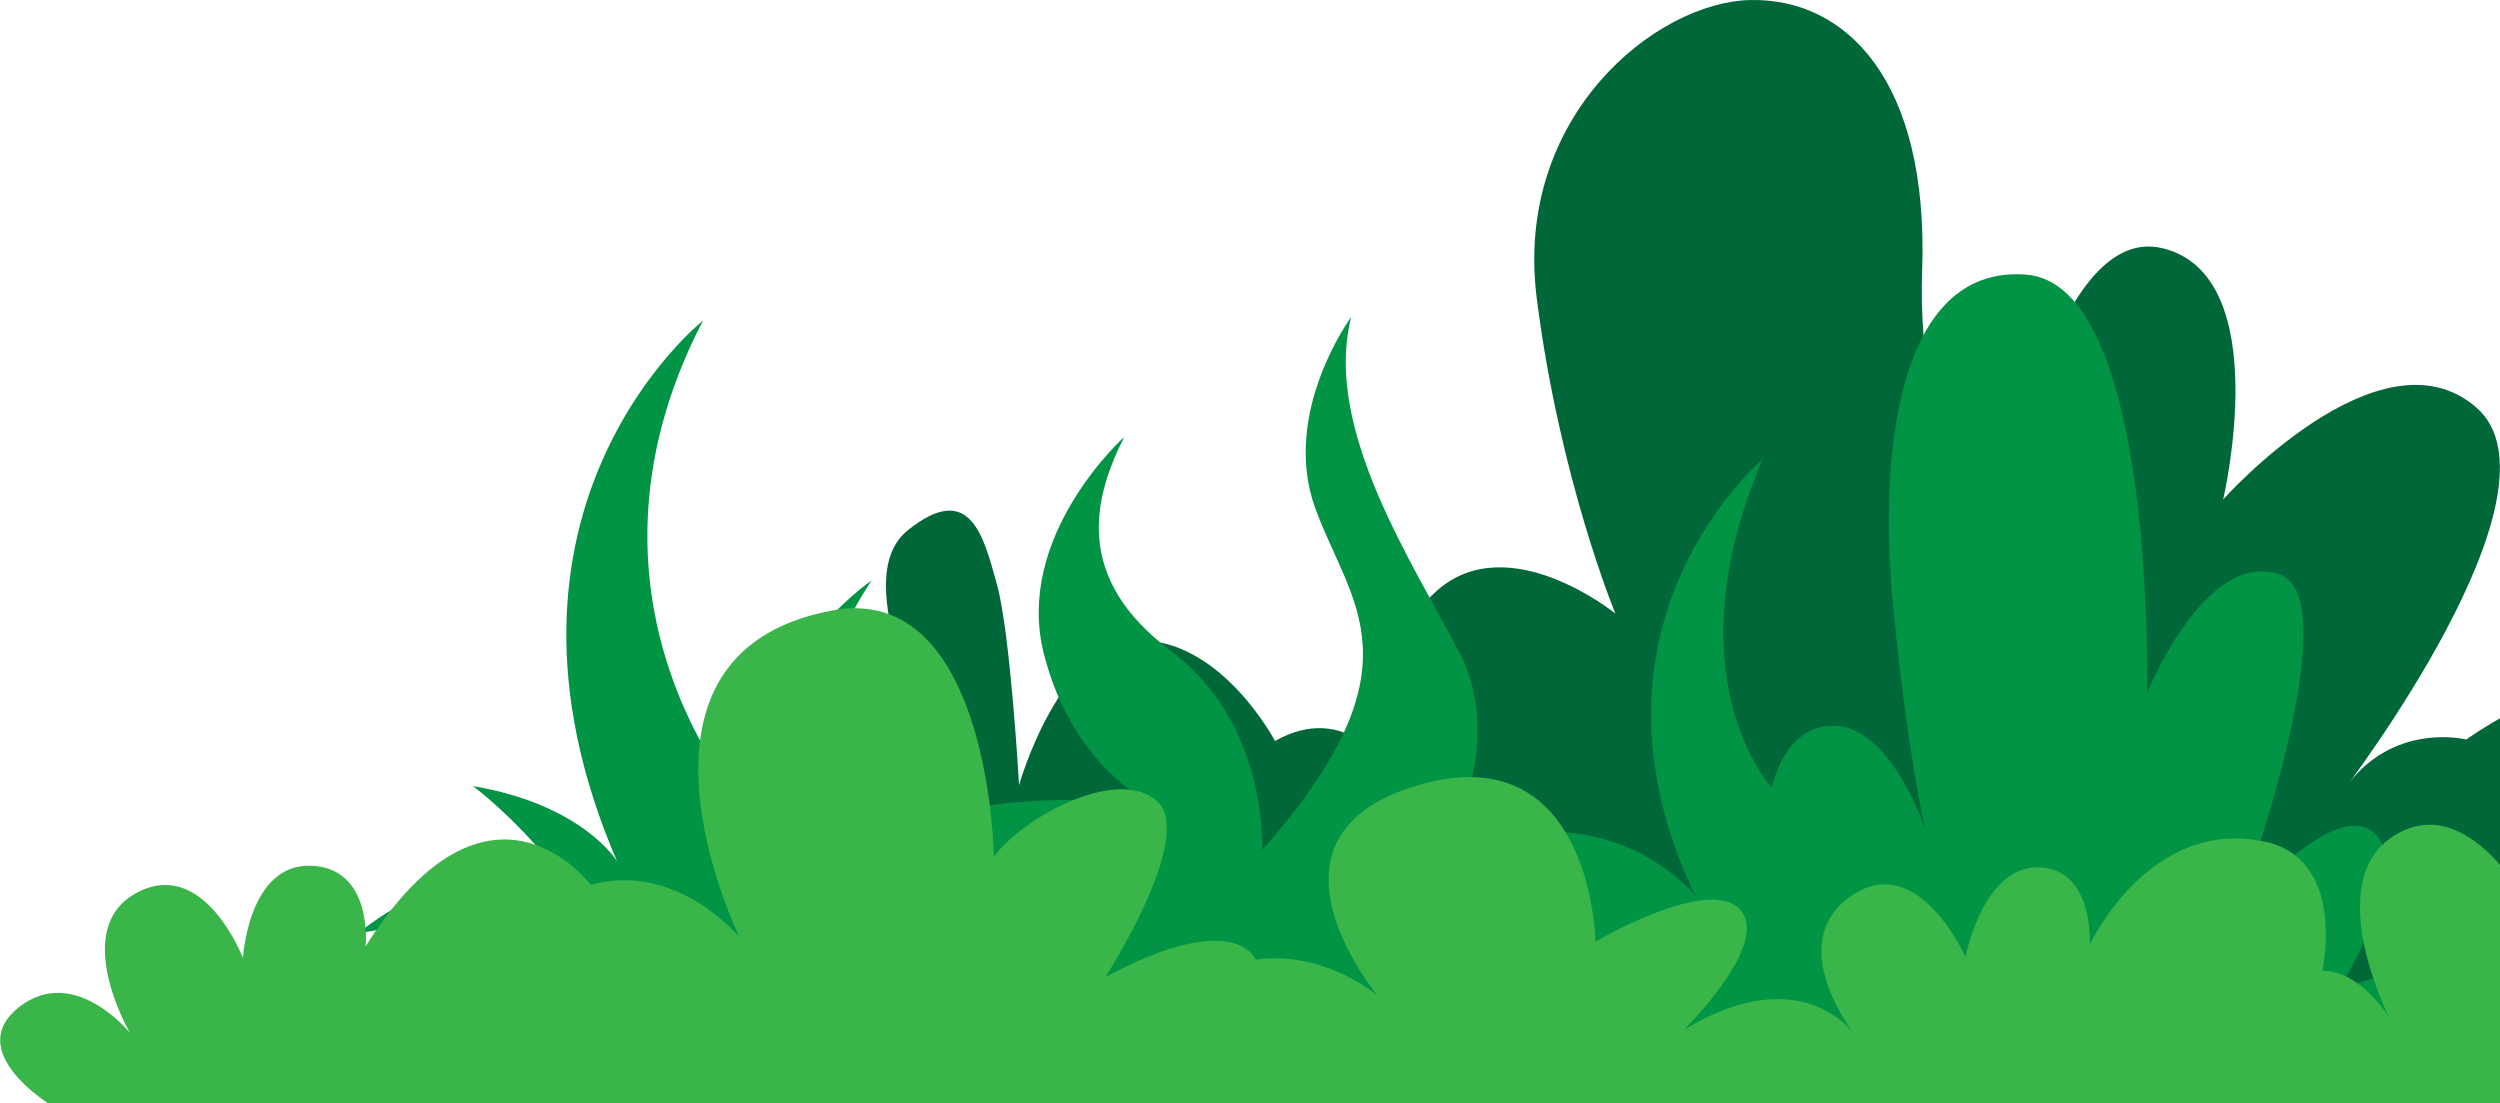 <svg width="392" height="173" viewBox="0 0 392 173" fill="none" xmlns="http://www.w3.org/2000/svg">
<path d="M527.292 173C527.292 173 547.734 160.981 536.764 150C525.794 139.03 506.551 154.955 506.551 154.955C506.551 154.955 521.727 126.85 506.401 118.277C491.076 109.716 477.848 136.161 477.848 136.161C477.848 136.161 475.289 112.412 461.013 111.963C446.736 111.513 443.728 127.599 443.728 127.599C443.728 127.599 428.172 87.764 386.689 115.95C386.689 115.95 374.971 113.023 367.527 123.843C367.527 123.843 403.375 76.944 388.268 63.877C373.162 50.81 348.595 78.304 348.595 78.304C348.595 78.304 356.857 43.285 339.123 38.93C321.389 34.574 313.726 83.121 313.726 83.121C313.726 83.121 300.348 72.3 301.397 42.387C302.445 12.473 289.367 -0.294 274.479 0.005C259.591 0.305 237.352 18.338 240.959 46.754C244.565 75.17 253.288 96.199 253.288 96.199C253.288 96.199 236.603 82.671 225.334 92.593C214.064 102.514 217.613 120.397 217.613 120.397C217.613 120.397 211.045 109.877 199.925 116.192C199.925 116.192 191.813 100.716 179.034 100.405C166.255 100.094 159.791 123.105 159.791 123.105C159.791 123.105 158.443 99.356 156.334 91.694C154.225 84.031 152.128 75.308 142.357 83.132C132.585 90.956 146.713 115.293 146.862 122.057C147.012 128.821 147.761 133.476 145.664 137.532C145.664 137.532 142.126 134.456 141.009 131.068C139.891 127.68 137.252 120.616 131.237 122.345C125.222 124.073 124.404 140.978 133.864 150.53C133.864 150.53 116.73 140.839 110.346 151.429C103.962 162.019 122.123 171.698 126.432 173H527.292Z" fill="#006838"/>
<path d="M80.716 173H390.432C390.432 173 396.084 156.771 385.926 159.916C385.926 159.916 390.432 146.598 366.769 155.093C366.769 155.093 378.518 136.037 372.187 130.533C365.856 125.03 350.818 142.772 350.818 142.772C350.818 142.772 368.945 93.675 357.266 90.003C345.587 86.33 336.657 108.719 336.657 108.719C336.657 108.719 338.144 44.555 317.652 43.053C297.16 41.551 294.644 72.096 296.821 94.826C298.998 117.555 301.853 129.947 301.853 129.947C301.853 129.947 296.821 114.797 288.348 113.87C279.875 112.943 277.815 123.516 277.815 123.516C277.815 123.516 261.783 106.302 276.329 72.084C276.329 72.084 245.527 97.912 265.797 140.39C265.797 140.39 251.718 122.824 226.3 134.312C226.3 134.312 236.376 116.863 228.933 102.511C221.49 88.16 207.411 67.156 211.87 49.707C211.87 49.707 200.764 64.75 206.264 79.782C211.765 94.814 223.327 104.459 197.909 133.279C197.909 133.279 198.938 113.53 183.596 102.054C168.254 90.578 171.46 78.057 176.27 68.529C176.27 68.529 158.985 84.03 163.678 102.511C168.371 120.993 181.197 126.274 181.197 126.274C181.197 126.274 141.243 120.301 128.195 140.273C128.195 140.273 121.208 114.105 136.668 91.023C136.668 91.023 116.749 104.342 118.119 128.222C118.119 128.222 86.755 95.506 110.219 50.282C110.219 50.282 72.934 79.782 96.749 135.039C96.749 135.039 91.401 126.156 74.163 123.258C74.163 123.258 89.119 134.429 94.233 148.968C94.233 148.968 80.798 126.696 56 146.445C56 146.445 85.152 138.219 80.728 173H80.716Z" fill="#009444"/>
<path d="M7.524 173H598.004C598.004 173 598.413 163.274 605 163.019C605 163.019 591.757 158.36 582.02 168.001C582.02 168.001 580.778 154.535 592.353 152.698C592.353 152.698 579.195 148.957 573.373 153.786C573.373 153.786 582.701 141.391 570.786 122.024C564.368 109.221 560.794 103.814 563.466 93C563.466 93 554.802 102.148 558.223 112.384C561.645 122.62 567.96 132.09 562.053 140.575C556.147 149.06 553.389 151.967 552.981 153.463C552.981 153.463 553.985 139.827 546.989 134.335C539.993 128.843 533.507 124.932 533.661 119.032C533.814 113.132 537.576 106.467 537.576 106.467C537.576 106.467 527.754 114.203 527.754 127.925C527.754 141.646 539.823 147.631 539.823 147.631C539.823 147.631 526.171 143.891 519.345 150.794C519.345 150.794 522.596 149.791 524.588 151.372C524.588 151.372 516.009 153.446 514.187 156.116C514.187 156.116 512.025 133.332 495.616 139.81C479.207 146.288 490.867 161.268 490.867 161.268C490.867 161.268 486.203 156.439 482.203 157.935C482.203 157.935 481.369 146.05 460.806 161.591C460.806 161.591 478.798 140.303 463.802 125C445.741 111.601 422.591 132.481 422.012 141.051C422.012 141.051 423.34 126.836 413.11 125.833C402.88 124.83 397.535 143.806 397.535 143.806C397.535 143.806 387.798 123.759 375.712 130.832C363.627 137.905 374.623 159.533 374.623 159.533C374.623 159.533 370.129 152.137 364.137 152.222C364.137 152.222 367.882 135.593 355.984 132.175C337.242 127.431 327.676 148.141 327.676 148.141C327.676 148.141 328.425 136.256 319.676 136.001C310.926 135.746 308.186 150.063 308.186 150.063C308.186 150.063 300.696 133.094 290.125 140.575C279.554 148.056 290.789 162.203 290.789 162.203C290.789 162.203 282.635 150.233 264.064 161.455C264.064 161.455 277.801 147.903 272.814 142.581C267.826 137.259 250.174 147.648 250.174 147.648C250.174 147.648 249.681 115.121 222.36 123.113C195.04 131.104 216.028 156.133 216.028 156.133C216.028 156.133 207.789 148.974 196.878 150.471C196.878 150.471 193.797 142.241 173.319 153.208C173.319 153.208 187.72 130.832 181.32 125.51C174.919 120.188 160.417 128.18 155.838 134.318C155.838 134.318 155.259 92.898 131.939 95.483C93.639 101.298 115.955 146.968 115.955 146.968C115.955 146.968 106.133 134.998 92.635 138.739C92.635 138.739 76.821 117.536 57.331 148.379C57.331 148.379 58.573 136.069 48.752 135.746C38.93 135.423 38.096 150.216 38.096 150.216C38.096 150.216 32.019 134.335 21.448 139.98C10.877 145.625 20.359 161.931 20.359 161.931C20.359 161.931 11.609 151.117 2.962 157.935C-5.685 164.753 7.541 172.983 7.541 172.983L7.524 173Z" fill="#39B54A"/>
</svg>
